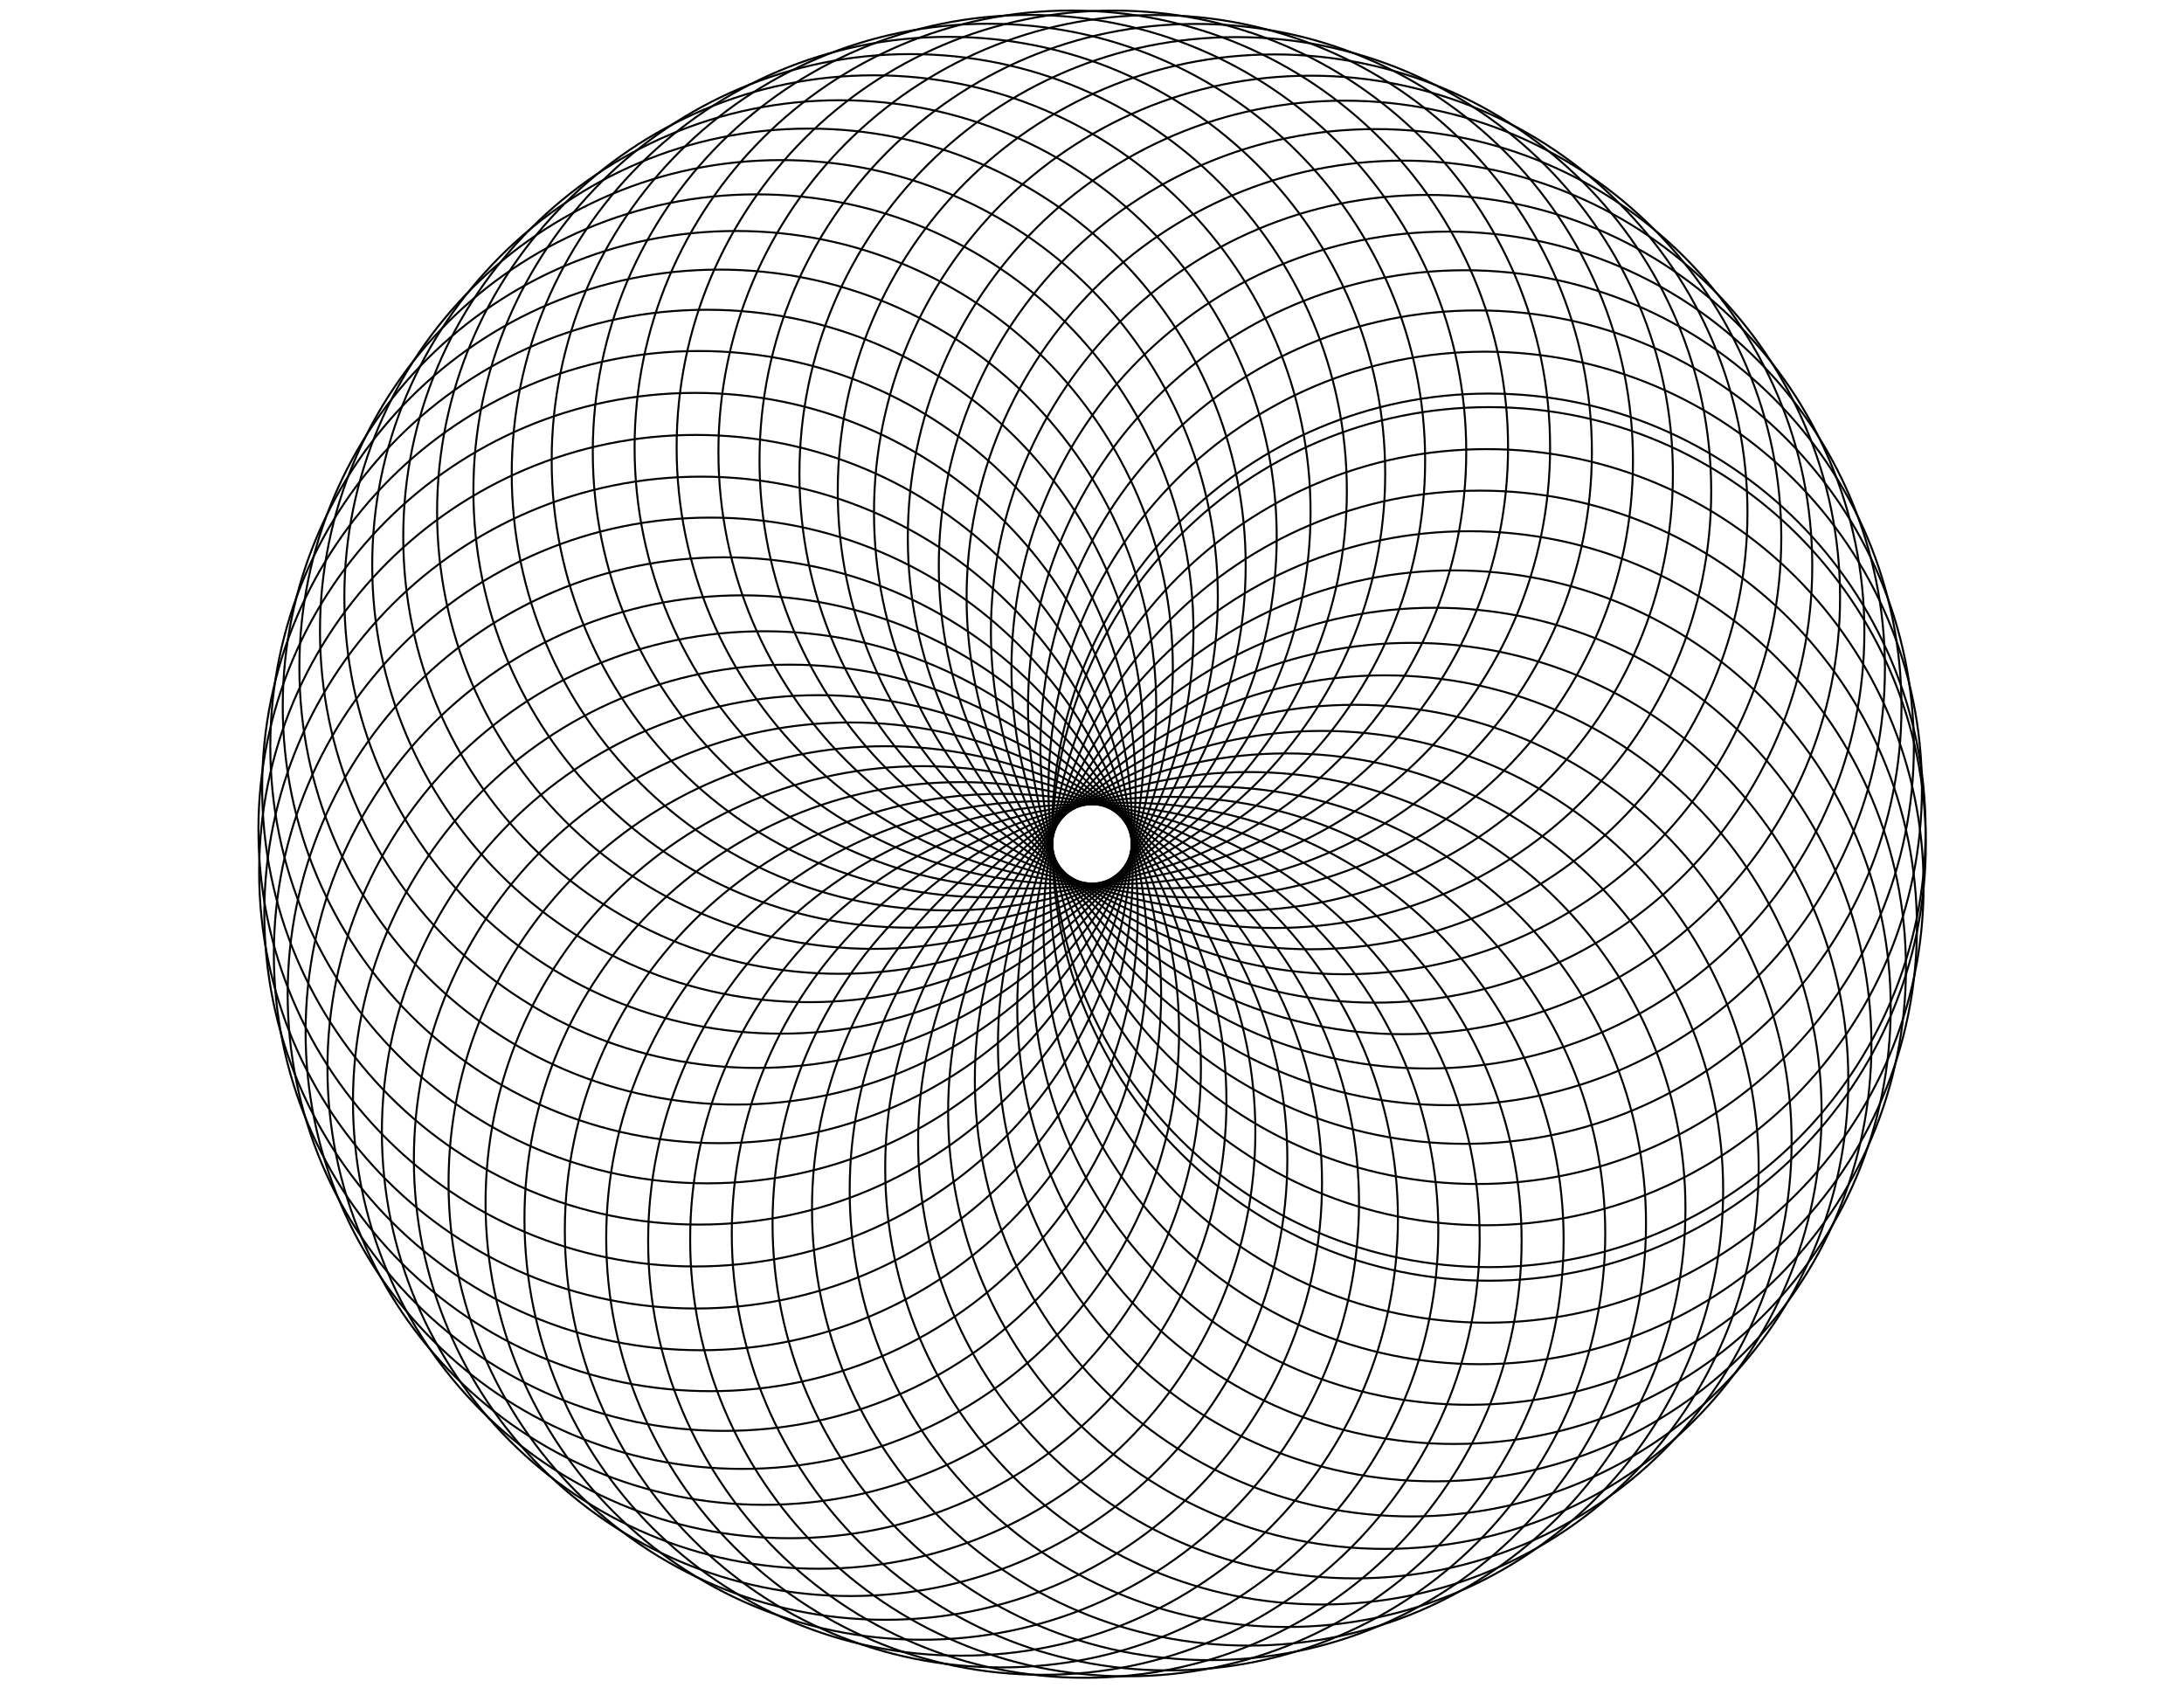 <svg version="1.1" xmlns="http://www.w3.org/2000/svg" xmlns:xlink="http://www.w3.org/1999/xlink" width="1100" height="850" viewBox="0 0 1100 850"><defs/><g><rect fill="rgb(255,255,255)" stroke="none" x="0" y="0" width="1100" height="850" transform="matrix(1 0 0 1 0 0)" fill-opacity="1"/><path fill="none" stroke="rgb(0,0,0)" paint-order="fill stroke markers" d=" M 530.036 425 C 530.036 303.517 628.517 205.036 750 205.036 C 871.483 205.036 969.964 303.517 969.964 425 C 969.964 546.483 871.483 644.964 750 644.964 C 628.517 644.964 530.036 546.483 530.036 425" stroke-opacity="1" stroke-linecap="round" stroke-miterlimit="10" stroke-dasharray=""/><path fill="none" stroke="rgb(0,0,0)" paint-order="fill stroke markers" d=" M 528.915 446.144 C 528.915 324.661 627.396 226.179 748.879 226.179 C 870.362 226.179 968.844 324.661 968.844 446.144 C 968.844 567.626 870.362 666.108 748.879 666.108 C 627.396 666.108 528.915 567.626 528.915 446.144" stroke-opacity="1" stroke-linecap="round" stroke-miterlimit="10" stroke-dasharray=""/><path fill="none" stroke="rgb(0,0,0)" paint-order="fill stroke markers" d=" M 525.565 467.05 C 525.565 345.567 624.047 247.086 745.53 247.086 C 867.012 247.086 965.494 345.567 965.494 467.05 C 965.494 588.533 867.012 687.014 745.53 687.014 C 624.047 687.014 525.565 588.533 525.565 467.05" stroke-opacity="1" stroke-linecap="round" stroke-miterlimit="10" stroke-dasharray=""/><path fill="none" stroke="rgb(0,0,0)" paint-order="fill stroke markers" d=" M 520.024 487.485 C 520.024 366.002 618.505 267.521 739.988 267.521 C 861.471 267.521 959.953 366.002 959.953 487.485 C 959.953 608.968 861.471 707.45 739.988 707.45 C 618.505 707.45 520.024 608.968 520.024 487.485" stroke-opacity="1" stroke-linecap="round" stroke-miterlimit="10" stroke-dasharray=""/><path fill="none" stroke="rgb(0,0,0)" paint-order="fill stroke markers" d=" M 512.354 507.22 C 512.354 385.737 610.835 287.256 732.318 287.256 C 853.801 287.256 952.282 385.737 952.282 507.22 C 952.282 628.703 853.801 727.185 732.318 727.185 C 610.835 727.185 512.354 628.703 512.354 507.22" stroke-opacity="1" stroke-linecap="round" stroke-miterlimit="10" stroke-dasharray=""/><path fill="none" stroke="rgb(0,0,0)" paint-order="fill stroke markers" d=" M 502.64 526.034 C 502.64 404.551 601.121 306.069 722.604 306.069 C 844.087 306.069 942.568 404.551 942.568 526.034 C 942.568 647.517 844.087 745.998 722.604 745.998 C 601.121 745.998 502.64 647.517 502.64 526.034" stroke-opacity="1" stroke-linecap="round" stroke-miterlimit="10" stroke-dasharray=""/><path fill="none" stroke="rgb(0,0,0)" paint-order="fill stroke markers" d=" M 490.991 543.715 C 490.991 422.232 589.473 323.751 710.956 323.751 C 832.439 323.751 930.92 422.232 930.92 543.715 C 930.92 665.198 832.439 763.679 710.956 763.679 C 589.473 763.679 490.991 665.198 490.991 543.715" stroke-opacity="1" stroke-linecap="round" stroke-miterlimit="10" stroke-dasharray=""/><path fill="none" stroke="rgb(0,0,0)" paint-order="fill stroke markers" d=" M 477.539 560.066 C 477.539 438.583 576.021 340.101 697.504 340.101 C 818.987 340.101 917.468 438.583 917.468 560.066 C 917.468 681.549 818.987 780.03 697.504 780.03 C 576.021 780.03 477.539 681.549 477.539 560.066" stroke-opacity="1" stroke-linecap="round" stroke-miterlimit="10" stroke-dasharray=""/><path fill="none" stroke="rgb(0,0,0)" paint-order="fill stroke markers" d=" M 462.434 574.902 C 462.434 453.419 560.915 354.938 682.398 354.938 C 803.881 354.938 902.363 453.419 902.363 574.902 C 902.363 696.385 803.881 794.867 682.398 794.867 C 560.915 794.867 462.434 696.385 462.434 574.902" stroke-opacity="1" stroke-linecap="round" stroke-miterlimit="10" stroke-dasharray=""/><path fill="none" stroke="rgb(0,0,0)" paint-order="fill stroke markers" d=" M 445.845 588.059 C 445.845 466.576 544.326 368.095 665.809 368.095 C 787.292 368.095 885.773 466.576 885.773 588.059 C 885.773 709.542 787.292 808.024 665.809 808.024 C 544.326 808.024 445.845 709.542 445.845 588.059" stroke-opacity="1" stroke-linecap="round" stroke-miterlimit="10" stroke-dasharray=""/><path fill="none" stroke="rgb(0,0,0)" paint-order="fill stroke markers" d=" M 427.957 599.388 C 427.957 477.906 526.439 379.424 647.922 379.424 C 769.405 379.424 867.886 477.906 867.886 599.388 C 867.886 720.871 769.405 819.353 647.922 819.353 C 526.439 819.353 427.957 720.871 427.957 599.388" stroke-opacity="1" stroke-linecap="round" stroke-miterlimit="10" stroke-dasharray=""/><path fill="none" stroke="rgb(0,0,0)" paint-order="fill stroke markers" d=" M 408.973 608.763 C 408.973 487.28 507.454 388.799 628.937 388.799 C 750.42 388.799 848.901 487.28 848.901 608.763 C 848.901 730.246 750.42 828.728 628.937 828.728 C 507.454 828.728 408.973 730.246 408.973 608.763" stroke-opacity="1" stroke-linecap="round" stroke-miterlimit="10" stroke-dasharray=""/><path fill="none" stroke="rgb(0,0,0)" paint-order="fill stroke markers" d=" M 389.103 616.079 C 389.103 494.596 487.585 396.114 609.068 396.114 C 730.551 396.114 829.032 494.596 829.032 616.079 C 829.032 737.562 730.551 836.043 609.068 836.043 C 487.585 836.043 389.103 737.562 389.103 616.079" stroke-opacity="1" stroke-linecap="round" stroke-miterlimit="10" stroke-dasharray=""/><path fill="none" stroke="rgb(0,0,0)" paint-order="fill stroke markers" d=" M 368.572 621.252 C 368.572 499.769 467.053 401.288 588.536 401.288 C 710.019 401.288 808.501 499.769 808.501 621.252 C 808.501 742.735 710.019 841.217 588.536 841.217 C 467.053 841.217 368.572 742.735 368.572 621.252" stroke-opacity="1" stroke-linecap="round" stroke-miterlimit="10" stroke-dasharray=""/><path fill="none" stroke="rgb(0,0,0)" paint-order="fill stroke markers" d=" M 347.609 624.226 C 347.609 502.744 446.09 404.262 567.573 404.262 C 689.056 404.262 787.537 502.744 787.537 624.226 C 787.537 745.709 689.056 844.191 567.573 844.191 C 446.09 844.191 347.609 745.709 347.609 624.226" stroke-opacity="1" stroke-linecap="round" stroke-miterlimit="10" stroke-dasharray=""/><path fill="none" stroke="rgb(0,0,0)" paint-order="fill stroke markers" d=" M 326.448 624.968 C 326.448 503.485 424.93 405.003 546.413 405.003 C 667.896 405.003 766.377 503.485 766.377 624.968 C 766.377 746.451 667.896 844.932 546.413 844.932 C 424.93 844.932 326.448 746.451 326.448 624.968" stroke-opacity="1" stroke-linecap="round" stroke-miterlimit="10" stroke-dasharray=""/><path fill="none" stroke="rgb(0,0,0)" paint-order="fill stroke markers" d=" M 305.328 623.468 C 305.328 501.985 403.81 403.504 525.293 403.504 C 646.776 403.504 745.257 501.985 745.257 623.468 C 745.257 744.951 646.776 843.432 525.293 843.432 C 403.81 843.432 305.328 744.951 305.328 623.468" stroke-opacity="1" stroke-linecap="round" stroke-miterlimit="10" stroke-dasharray=""/><path fill="none" stroke="rgb(0,0,0)" paint-order="fill stroke markers" d=" M 284.485 619.744 C 284.485 498.261 382.967 399.779 504.45 399.779 C 625.933 399.779 724.414 498.261 724.414 619.744 C 724.414 741.227 625.933 839.708 504.45 839.708 C 382.967 839.708 284.485 741.227 284.485 619.744" stroke-opacity="1" stroke-linecap="round" stroke-miterlimit="10" stroke-dasharray=""/><path fill="none" stroke="rgb(0,0,0)" paint-order="fill stroke markers" d=" M 264.153 613.837 C 264.153 492.354 362.634 393.873 484.117 393.873 C 605.6 393.873 704.081 492.354 704.081 613.837 C 704.081 735.32 605.6 833.801 484.117 833.801 C 362.634 833.801 264.153 735.32 264.153 613.837" stroke-opacity="1" stroke-linecap="round" stroke-miterlimit="10" stroke-dasharray=""/><path fill="none" stroke="rgb(0,0,0)" paint-order="fill stroke markers" d=" M 244.558 605.814 C 244.558 484.331 343.04 385.849 464.523 385.849 C 586.006 385.849 684.487 484.331 684.487 605.814 C 684.487 727.297 586.006 825.778 464.523 825.778 C 343.04 825.778 244.558 727.297 244.558 605.814" stroke-opacity="1" stroke-linecap="round" stroke-miterlimit="10" stroke-dasharray=""/><path fill="none" stroke="rgb(0,0,0)" paint-order="fill stroke markers" d=" M 225.922 595.764 C 225.922 474.281 324.404 375.8 445.887 375.8 C 567.37 375.8 665.851 474.281 665.851 595.764 C 665.851 717.247 567.37 815.729 445.887 815.729 C 324.404 815.729 225.922 717.247 225.922 595.764" stroke-opacity="1" stroke-linecap="round" stroke-miterlimit="10" stroke-dasharray=""/><path fill="none" stroke="rgb(0,0,0)" paint-order="fill stroke markers" d=" M 208.453 583.801 C 208.453 462.318 306.934 363.836 428.417 363.836 C 549.9 363.836 648.382 462.318 648.382 583.801 C 648.382 705.284 549.9 803.765 428.417 803.765 C 306.934 803.765 208.453 705.284 208.453 583.801" stroke-opacity="1" stroke-linecap="round" stroke-miterlimit="10" stroke-dasharray=""/><path fill="none" stroke="rgb(0,0,0)" paint-order="fill stroke markers" d=" M 192.346 570.057 C 192.346 448.574 290.828 350.093 412.311 350.093 C 533.793 350.093 632.275 448.574 632.275 570.057 C 632.275 691.54 533.793 790.022 412.311 790.022 C 290.828 790.022 192.346 691.54 192.346 570.057" stroke-opacity="1" stroke-linecap="round" stroke-miterlimit="10" stroke-dasharray=""/><path fill="none" stroke="rgb(0,0,0)" paint-order="fill stroke markers" d=" M 177.783 554.688 C 177.783 433.205 276.264 334.724 397.747 334.724 C 519.23 334.724 617.711 433.205 617.711 554.688 C 617.711 676.171 519.23 774.653 397.747 774.653 C 276.264 774.653 177.783 676.171 177.783 554.688" stroke-opacity="1" stroke-linecap="round" stroke-miterlimit="10" stroke-dasharray=""/><path fill="none" stroke="rgb(0,0,0)" paint-order="fill stroke markers" d=" M 164.925 537.866 C 164.925 416.383 263.407 317.901 384.89 317.901 C 506.373 317.901 604.854 416.383 604.854 537.866 C 604.854 659.349 506.373 757.83 384.89 757.83 C 263.407 757.83 164.925 659.349 164.925 537.866" stroke-opacity="1" stroke-linecap="round" stroke-miterlimit="10" stroke-dasharray=""/><path fill="none" stroke="rgb(0,0,0)" paint-order="fill stroke markers" d=" M 153.919 519.778 C 153.919 398.295 252.4 299.814 373.883 299.814 C 495.366 299.814 593.848 398.295 593.848 519.778 C 593.848 641.261 495.366 739.742 373.883 739.742 C 252.4 739.742 153.919 641.261 153.919 519.778" stroke-opacity="1" stroke-linecap="round" stroke-miterlimit="10" stroke-dasharray=""/><path fill="none" stroke="rgb(0,0,0)" paint-order="fill stroke markers" d=" M 144.886 500.628 C 144.886 379.145 243.367 280.664 364.85 280.664 C 486.333 280.664 584.815 379.145 584.815 500.628 C 584.815 622.111 486.333 720.593 364.85 720.593 C 243.367 720.593 144.886 622.111 144.886 500.628" stroke-opacity="1" stroke-linecap="round" stroke-miterlimit="10" stroke-dasharray=""/><path fill="none" stroke="rgb(0,0,0)" paint-order="fill stroke markers" d=" M 137.928 480.631 C 137.928 359.148 236.41 260.667 357.893 260.667 C 479.376 260.667 577.857 359.148 577.857 480.631 C 577.857 602.114 479.376 700.595 357.893 700.595 C 236.41 700.595 137.928 602.114 137.928 480.631" stroke-opacity="1" stroke-linecap="round" stroke-miterlimit="10" stroke-dasharray=""/><path fill="none" stroke="rgb(0,0,0)" paint-order="fill stroke markers" d=" M 133.124 460.01 C 133.124 338.527 231.605 240.046 353.088 240.046 C 474.571 240.046 573.052 338.527 573.052 460.01 C 573.052 581.493 474.571 679.974 353.088 679.974 C 231.605 679.974 133.124 581.493 133.124 460.01" stroke-opacity="1" stroke-linecap="round" stroke-miterlimit="10" stroke-dasharray=""/><path fill="none" stroke="rgb(0,0,0)" paint-order="fill stroke markers" d=" M 130.526 438.997 C 130.526 317.514 229.007 219.032 350.49 219.032 C 471.973 219.032 570.455 317.514 570.455 438.997 C 570.455 560.48 471.973 658.961 350.49 658.961 C 229.007 658.961 130.526 560.48 130.526 438.997" stroke-opacity="1" stroke-linecap="round" stroke-miterlimit="10" stroke-dasharray=""/><path fill="none" stroke="rgb(0,0,0)" paint-order="fill stroke markers" d=" M 130.164 417.827 C 130.164 296.344 228.646 197.862 350.129 197.862 C 471.612 197.862 570.093 296.344 570.093 417.827 C 570.093 539.31 471.612 637.791 350.129 637.791 C 228.646 637.791 130.164 539.31 130.164 417.827" stroke-opacity="1" stroke-linecap="round" stroke-miterlimit="10" stroke-dasharray=""/><path fill="none" stroke="rgb(0,0,0)" paint-order="fill stroke markers" d=" M 132.043 396.737 C 132.043 275.254 230.524 176.773 352.007 176.773 C 473.49 176.773 571.971 275.254 571.971 396.737 C 571.971 518.22 473.49 616.701 352.007 616.701 C 230.524 616.701 132.043 518.22 132.043 396.737" stroke-opacity="1" stroke-linecap="round" stroke-miterlimit="10" stroke-dasharray=""/><path fill="none" stroke="rgb(0,0,0)" paint-order="fill stroke markers" d=" M 136.14 375.964 C 136.14 254.481 234.622 156 356.104 156 C 477.587 156 576.069 254.481 576.069 375.964 C 576.069 497.447 477.587 595.928 356.104 595.928 C 234.622 595.928 136.14 497.447 136.14 375.964" stroke-opacity="1" stroke-linecap="round" stroke-miterlimit="10" stroke-dasharray=""/><path fill="none" stroke="rgb(0,0,0)" paint-order="fill stroke markers" d=" M 142.411 355.741 C 142.411 234.258 240.892 135.776 362.375 135.776 C 483.858 135.776 582.339 234.258 582.339 355.741 C 582.339 477.224 483.858 575.705 362.375 575.705 C 240.892 575.705 142.411 477.224 142.411 355.741" stroke-opacity="1" stroke-linecap="round" stroke-miterlimit="10" stroke-dasharray=""/><path fill="none" stroke="rgb(0,0,0)" paint-order="fill stroke markers" d=" M 150.784 336.293 C 150.784 214.81 249.265 116.329 370.748 116.329 C 492.231 116.329 590.713 214.81 590.713 336.293 C 590.713 457.776 492.231 556.258 370.748 556.258 C 249.265 556.258 150.784 457.776 150.784 336.293" stroke-opacity="1" stroke-linecap="round" stroke-miterlimit="10" stroke-dasharray=""/><path fill="none" stroke="rgb(0,0,0)" paint-order="fill stroke markers" d=" M 161.166 317.84 C 161.166 196.357 259.648 97.876 381.131 97.876 C 502.614 97.876 601.095 196.357 601.095 317.84 C 601.095 439.323 502.614 537.805 381.131 537.805 C 259.648 537.805 161.166 439.323 161.166 317.84" stroke-opacity="1" stroke-linecap="round" stroke-miterlimit="10" stroke-dasharray=""/><path fill="none" stroke="rgb(0,0,0)" paint-order="fill stroke markers" d=" M 173.441 300.588 C 173.441 179.106 271.923 80.624 393.406 80.624 C 514.889 80.624 613.37 179.106 613.37 300.588 C 613.37 422.071 514.889 520.553 393.406 520.553 C 271.923 520.553 173.441 422.071 173.441 300.588" stroke-opacity="1" stroke-linecap="round" stroke-miterlimit="10" stroke-dasharray=""/><path fill="none" stroke="rgb(0,0,0)" paint-order="fill stroke markers" d=" M 187.471 284.731 C 187.471 163.248 285.953 64.767 407.436 64.767 C 528.919 64.767 627.4 163.248 627.4 284.731 C 627.4 406.214 528.919 504.695 407.436 504.695 C 285.953 504.695 187.471 406.214 187.471 284.731" stroke-opacity="1" stroke-linecap="round" stroke-miterlimit="10" stroke-dasharray=""/><path fill="none" stroke="rgb(0,0,0)" paint-order="fill stroke markers" d=" M 203.099 270.445 C 203.099 148.962 301.581 50.481 423.064 50.481 C 544.547 50.481 643.028 148.962 643.028 270.445 C 643.028 391.928 544.547 490.41 423.064 490.41 C 301.581 490.41 203.099 391.928 203.099 270.445" stroke-opacity="1" stroke-linecap="round" stroke-miterlimit="10" stroke-dasharray=""/><path fill="none" stroke="rgb(0,0,0)" paint-order="fill stroke markers" d=" M 220.15 257.892 C 220.15 136.409 318.631 37.928 440.114 37.928 C 561.597 37.928 660.078 136.409 660.078 257.892 C 660.078 379.375 561.597 477.856 440.114 477.856 C 318.631 477.856 220.15 379.375 220.15 257.892" stroke-opacity="1" stroke-linecap="round" stroke-miterlimit="10" stroke-dasharray=""/><path fill="none" stroke="rgb(0,0,0)" paint-order="fill stroke markers" d=" M 238.432 247.212 C 238.432 125.729 336.913 27.247 458.396 27.247 C 579.879 27.247 678.36 125.729 678.36 247.212 C 678.36 368.695 579.879 467.176 458.396 467.176 C 336.913 467.176 238.432 368.695 238.432 247.212" stroke-opacity="1" stroke-linecap="round" stroke-miterlimit="10" stroke-dasharray=""/><path fill="none" stroke="rgb(0,0,0)" paint-order="fill stroke markers" d=" M 257.74 238.524 C 257.74 117.041 356.222 18.559 477.705 18.559 C 599.188 18.559 697.669 117.041 697.669 238.524 C 697.669 360.007 599.188 458.488 477.705 458.488 C 356.222 458.488 257.74 360.007 257.74 238.524" stroke-opacity="1" stroke-linecap="round" stroke-miterlimit="10" stroke-dasharray=""/><path fill="none" stroke="rgb(0,0,0)" paint-order="fill stroke markers" d=" M 277.859 231.926 C 277.859 110.443 376.341 11.961 497.824 11.961 C 619.307 11.961 717.788 110.443 717.788 231.926 C 717.788 353.409 619.307 451.89 497.824 451.89 C 376.341 451.89 277.859 353.409 277.859 231.926" stroke-opacity="1" stroke-linecap="round" stroke-miterlimit="10" stroke-dasharray=""/><path fill="none" stroke="rgb(0,0,0)" paint-order="fill stroke markers" d=" M 298.563 227.492 C 298.563 106.009 397.045 7.527 518.527 7.527 C 640.01 7.527 738.492 106.009 738.492 227.492 C 738.492 348.975 640.01 447.456 518.527 447.456 C 397.045 447.456 298.563 348.975 298.563 227.492" stroke-opacity="1" stroke-linecap="round" stroke-miterlimit="10" stroke-dasharray=""/><path fill="none" stroke="rgb(0,0,0)" paint-order="fill stroke markers" d=" M 319.62 225.271 C 319.62 103.788 418.101 5.307 539.584 5.307 C 661.067 5.307 759.548 103.788 759.548 225.271 C 759.548 346.754 661.067 445.236 539.584 445.236 C 418.101 445.236 319.62 346.754 319.62 225.271" stroke-opacity="1" stroke-linecap="round" stroke-miterlimit="10" stroke-dasharray=""/><path fill="none" stroke="rgb(0,0,0)" paint-order="fill stroke markers" d=" M 340.793 225.29 C 340.793 103.807 439.274 5.325 560.757 5.325 C 682.24 5.325 780.722 103.807 780.722 225.29 C 780.722 346.772 682.24 445.254 560.757 445.254 C 439.274 445.254 340.793 346.772 340.793 225.29" stroke-opacity="1" stroke-linecap="round" stroke-miterlimit="10" stroke-dasharray=""/><path fill="none" stroke="rgb(0,0,0)" paint-order="fill stroke markers" d=" M 361.845 227.546 C 361.845 106.063 460.327 7.581 581.81 7.581 C 703.293 7.581 801.774 106.063 801.774 227.546 C 801.774 349.029 703.293 447.51 581.81 447.51 C 460.327 447.51 361.845 349.029 361.845 227.546" stroke-opacity="1" stroke-linecap="round" stroke-miterlimit="10" stroke-dasharray=""/><path fill="none" stroke="rgb(0,0,0)" paint-order="fill stroke markers" d=" M 382.542 232.015 C 382.542 110.532 481.023 12.051 602.506 12.051 C 723.989 12.051 822.47 110.532 822.47 232.015 C 822.47 353.498 723.989 451.98 602.506 451.98 C 481.023 451.98 382.542 353.498 382.542 232.015" stroke-opacity="1" stroke-linecap="round" stroke-miterlimit="10" stroke-dasharray=""/><path fill="none" stroke="rgb(0,0,0)" paint-order="fill stroke markers" d=" M 402.649 238.647 C 402.649 117.165 501.131 18.683 622.614 18.683 C 744.097 18.683 842.578 117.165 842.578 238.647 C 842.578 360.13 744.097 458.612 622.614 458.612 C 501.131 458.612 402.649 360.13 402.649 238.647" stroke-opacity="1" stroke-linecap="round" stroke-miterlimit="10" stroke-dasharray=""/><path fill="none" stroke="rgb(0,0,0)" paint-order="fill stroke markers" d=" M 421.943 247.368 C 421.943 125.885 520.424 27.404 641.907 27.404 C 763.39 27.404 861.872 125.885 861.872 247.368 C 861.872 368.851 763.39 467.333 641.907 467.333 C 520.424 467.333 421.943 368.851 421.943 247.368" stroke-opacity="1" stroke-linecap="round" stroke-miterlimit="10" stroke-dasharray=""/><path fill="none" stroke="rgb(0,0,0)" paint-order="fill stroke markers" d=" M 440.207 258.08 C 440.207 136.597 538.688 38.116 660.171 38.116 C 781.654 38.116 880.136 136.597 880.136 258.08 C 880.136 379.563 781.654 478.044 660.171 478.044 C 538.688 478.044 440.207 379.563 440.207 258.08" stroke-opacity="1" stroke-linecap="round" stroke-miterlimit="10" stroke-dasharray=""/><path fill="none" stroke="rgb(0,0,0)" paint-order="fill stroke markers" d=" M 457.236 270.662 C 457.236 149.179 555.717 50.698 677.2 50.698 C 798.683 50.698 897.165 149.179 897.165 270.662 C 897.165 392.145 798.683 490.627 677.2 490.627 C 555.717 490.627 457.236 392.145 457.236 270.662" stroke-opacity="1" stroke-linecap="round" stroke-miterlimit="10" stroke-dasharray=""/><path fill="none" stroke="rgb(0,0,0)" paint-order="fill stroke markers" d=" M 472.839 284.975 C 472.839 163.492 571.321 65.01 692.804 65.01 C 814.287 65.01 912.768 163.492 912.768 284.975 C 912.768 406.458 814.287 504.939 692.804 504.939 C 571.321 504.939 472.839 406.458 472.839 284.975" stroke-opacity="1" stroke-linecap="round" stroke-miterlimit="10" stroke-dasharray=""/><path fill="none" stroke="rgb(0,0,0)" paint-order="fill stroke markers" d=" M 486.842 300.856 C 486.842 179.373 585.324 80.892 706.807 80.892 C 828.29 80.892 926.771 179.373 926.771 300.856 C 926.771 422.339 828.29 520.82 706.807 520.82 C 585.324 520.82 486.842 422.339 486.842 300.856" stroke-opacity="1" stroke-linecap="round" stroke-miterlimit="10" stroke-dasharray=""/><path fill="none" stroke="rgb(0,0,0)" paint-order="fill stroke markers" d=" M 499.088 318.129 C 499.088 196.646 597.569 98.165 719.052 98.165 C 840.535 98.165 939.016 196.646 939.016 318.129 C 939.016 439.612 840.535 538.093 719.052 538.093 C 597.569 538.093 499.088 439.612 499.088 318.129" stroke-opacity="1" stroke-linecap="round" stroke-miterlimit="10" stroke-dasharray=""/><path fill="none" stroke="rgb(0,0,0)" paint-order="fill stroke markers" d=" M 509.438 336.6 C 509.438 215.117 607.92 116.635 729.403 116.635 C 850.886 116.635 949.367 215.117 949.367 336.6 C 949.367 458.083 850.886 556.564 729.403 556.564 C 607.92 556.564 509.438 458.083 509.438 336.6" stroke-opacity="1" stroke-linecap="round" stroke-miterlimit="10" stroke-dasharray=""/><path fill="none" stroke="rgb(0,0,0)" paint-order="fill stroke markers" d=" M 517.779 356.061 C 517.779 234.578 616.26 136.097 737.743 136.097 C 859.226 136.097 957.707 234.578 957.707 356.061 C 957.707 477.544 859.226 576.025 737.743 576.025 C 616.26 576.025 517.779 477.544 517.779 356.061" stroke-opacity="1" stroke-linecap="round" stroke-miterlimit="10" stroke-dasharray=""/><path fill="none" stroke="rgb(0,0,0)" paint-order="fill stroke markers" d=" M 524.015 376.295 C 524.015 254.812 622.496 156.331 743.979 156.331 C 865.462 156.331 963.943 254.812 963.943 376.295 C 963.943 497.778 865.462 596.26 743.979 596.26 C 622.496 596.26 524.015 497.778 524.015 376.295" stroke-opacity="1" stroke-linecap="round" stroke-miterlimit="10" stroke-dasharray=""/><path fill="none" stroke="rgb(0,0,0)" paint-order="fill stroke markers" d=" M 528.077 397.075 C 528.077 275.592 626.558 177.111 748.041 177.111 C 869.524 177.111 968.005 275.592 968.005 397.075 C 968.005 518.558 869.524 617.039 748.041 617.039 C 626.558 617.039 528.077 518.558 528.077 397.075" stroke-opacity="1" stroke-linecap="round" stroke-miterlimit="10" stroke-dasharray=""/><path fill="none" stroke="rgb(0,0,0)" paint-order="fill stroke markers" d=" M 529.919 418.168 C 529.919 296.685 628.4 198.204 749.883 198.204 C 871.366 198.204 969.848 296.685 969.848 418.168 C 969.848 539.651 871.366 638.132 749.883 638.132 C 628.4 638.132 529.919 539.651 529.919 418.168" stroke-opacity="1" stroke-linecap="round" stroke-miterlimit="10" stroke-dasharray=""/></g></svg>